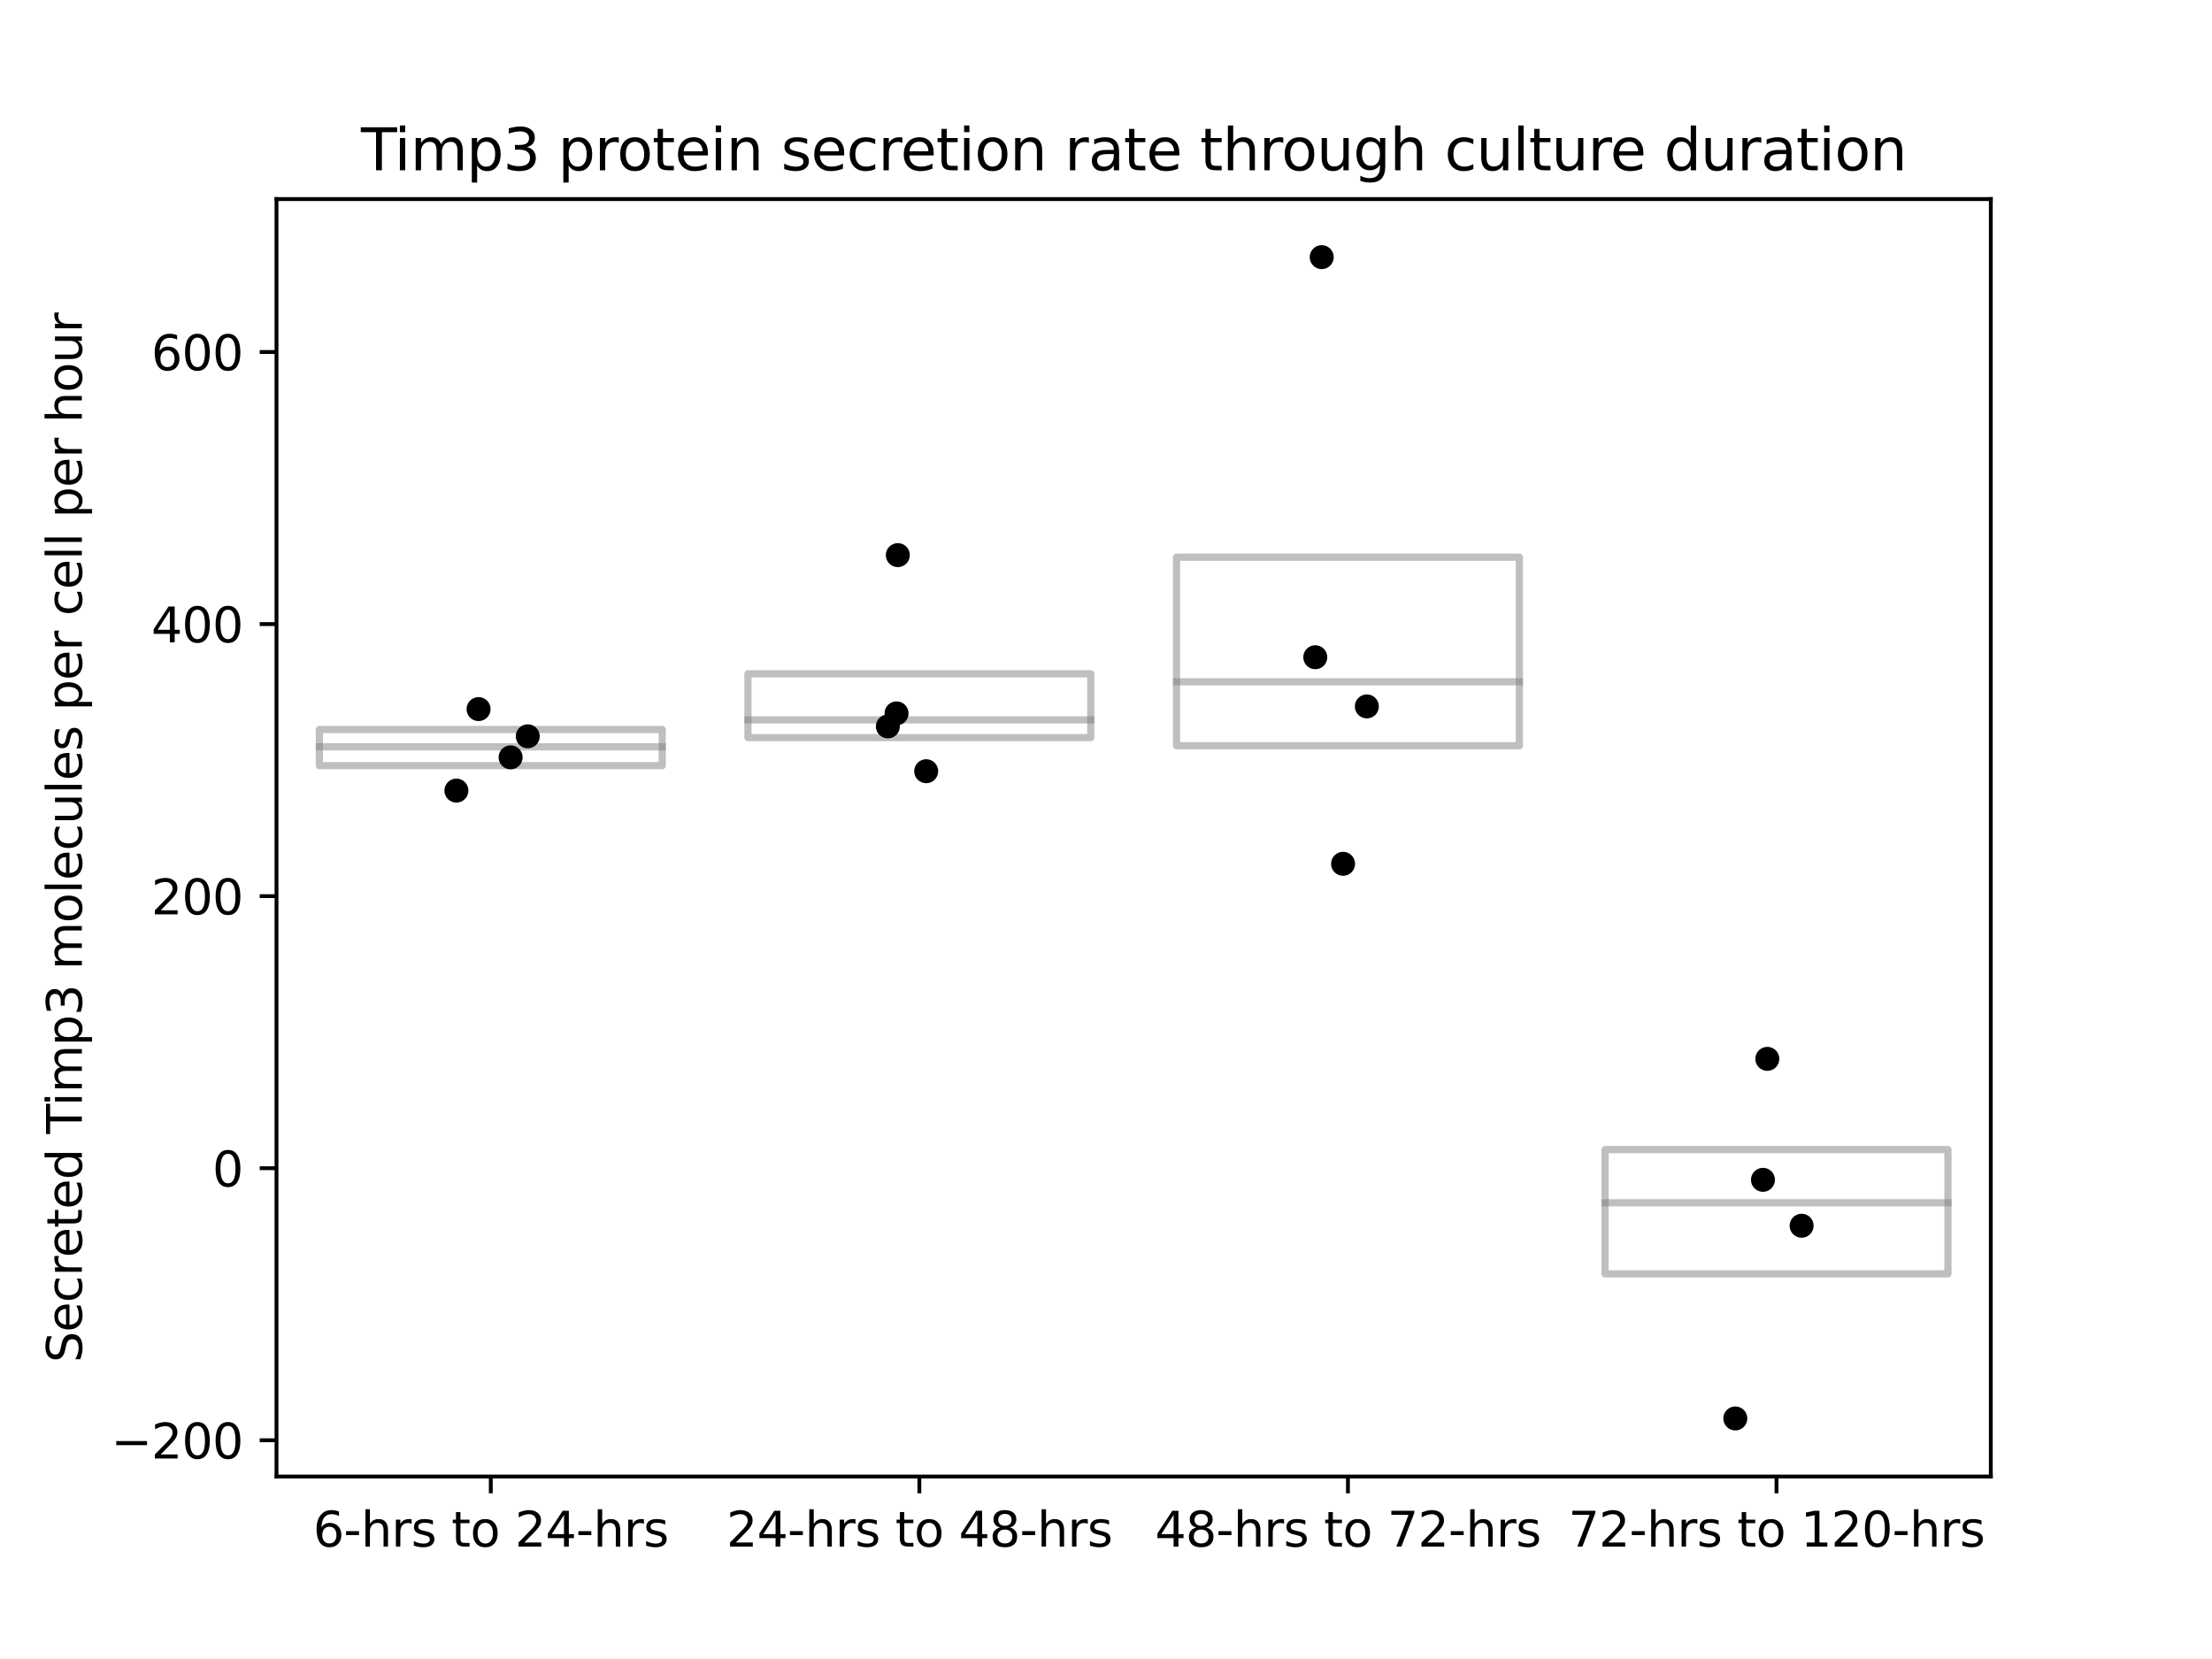 <?xml version="1.0" encoding="utf-8" standalone="no"?>
<!DOCTYPE svg PUBLIC "-//W3C//DTD SVG 1.1//EN"
  "http://www.w3.org/Graphics/SVG/1.1/DTD/svg11.dtd">
<svg xmlns:xlink="http://www.w3.org/1999/xlink" width="460.8pt" height="345.6pt" viewBox="0 0 460.8 345.6" xmlns="http://www.w3.org/2000/svg" version="1.1">
 <defs>
  <style type="text/css">*{stroke-linejoin: round; stroke-linecap: butt}</style>
 </defs>
 <g id="figure_1">
  <g id="patch_1">
   <path d="M 0 345.6 
L 460.8 345.6 
L 460.8 0 
L 0 0 
z
" style="fill: #ffffff"/>
  </g>
  <g id="axes_1">
   <g id="patch_2">
    <path d="M 57.6 307.584 
L 414.72 307.584 
L 414.72 41.472 
L 57.6 41.472 
z
" style="fill: #ffffff"/>
   </g>
   <g id="patch_3">
    <path d="M 66.528 159.501 
L 137.952 159.501 
L 137.952 151.966 
L 66.528 151.966 
L 66.528 159.501 
z
" clip-path="url(#p2b9ea37a26)" style="fill: #ffffff; opacity: 0.5; stroke: #808080; stroke-width: 1.5; stroke-linejoin: miter"/>
   </g>
   <g id="patch_4">
    <path d="M 155.808 153.658 
L 227.232 153.658 
L 227.232 140.368 
L 155.808 140.368 
L 155.808 153.658 
z
" clip-path="url(#p2b9ea37a26)" style="fill: #ffffff; opacity: 0.5; stroke: #808080; stroke-width: 1.5; stroke-linejoin: miter"/>
   </g>
   <g id="patch_5">
    <path d="M 245.088 155.357 
L 316.512 155.357 
L 316.512 116.076 
L 245.088 116.076 
L 245.088 155.357 
z
" clip-path="url(#p2b9ea37a26)" style="fill: #ffffff; opacity: 0.5; stroke: #808080; stroke-width: 1.5; stroke-linejoin: miter"/>
   </g>
   <g id="patch_6">
    <path d="M 334.368 265.377 
L 405.792 265.377 
L 405.792 239.48 
L 334.368 239.48 
L 334.368 265.377 
z
" clip-path="url(#p2b9ea37a26)" style="fill: #ffffff; opacity: 0.5; stroke: #808080; stroke-width: 1.5; stroke-linejoin: miter"/>
   </g>
   <g id="matplotlib.axis_1">
    <g id="xtick_1">
     <g id="line2d_1">
      <defs>
       <path id="me317aea236" d="M 0 0 
L 0 3.5 
" style="stroke: #000000; stroke-width: 0.8"/>
      </defs>
      <g>
       <use xlink:href="#me317aea236" x="102.24" y="307.584" style="stroke: #000000; stroke-width: 0.8"/>
      </g>
     </g>
     <g id="text_1">
      <!-- 6-hrs to 24-hrs -->
      <g transform="translate(65.233 322.182)scale(0.1 -0.1)">
       <defs>
        <path id="DejaVuSans-36" d="M 2113 2584 
Q 1688 2584 1439 2293 
Q 1191 2003 1191 1497 
Q 1191 994 1439 701 
Q 1688 409 2113 409 
Q 2538 409 2786 701 
Q 3034 994 3034 1497 
Q 3034 2003 2786 2293 
Q 2538 2584 2113 2584 
z
M 3366 4563 
L 3366 3988 
Q 3128 4100 2886 4159 
Q 2644 4219 2406 4219 
Q 1781 4219 1451 3797 
Q 1122 3375 1075 2522 
Q 1259 2794 1537 2939 
Q 1816 3084 2150 3084 
Q 2853 3084 3261 2657 
Q 3669 2231 3669 1497 
Q 3669 778 3244 343 
Q 2819 -91 2113 -91 
Q 1303 -91 875 529 
Q 447 1150 447 2328 
Q 447 3434 972 4092 
Q 1497 4750 2381 4750 
Q 2619 4750 2861 4703 
Q 3103 4656 3366 4563 
z
" transform="scale(0.016)"/>
        <path id="DejaVuSans-2d" d="M 313 2009 
L 1997 2009 
L 1997 1497 
L 313 1497 
L 313 2009 
z
" transform="scale(0.016)"/>
        <path id="DejaVuSans-68" d="M 3513 2113 
L 3513 0 
L 2938 0 
L 2938 2094 
Q 2938 2591 2744 2837 
Q 2550 3084 2163 3084 
Q 1697 3084 1428 2787 
Q 1159 2491 1159 1978 
L 1159 0 
L 581 0 
L 581 4863 
L 1159 4863 
L 1159 2956 
Q 1366 3272 1645 3428 
Q 1925 3584 2291 3584 
Q 2894 3584 3203 3211 
Q 3513 2838 3513 2113 
z
" transform="scale(0.016)"/>
        <path id="DejaVuSans-72" d="M 2631 2963 
Q 2534 3019 2420 3045 
Q 2306 3072 2169 3072 
Q 1681 3072 1420 2755 
Q 1159 2438 1159 1844 
L 1159 0 
L 581 0 
L 581 3500 
L 1159 3500 
L 1159 2956 
Q 1341 3275 1631 3429 
Q 1922 3584 2338 3584 
Q 2397 3584 2469 3576 
Q 2541 3569 2628 3553 
L 2631 2963 
z
" transform="scale(0.016)"/>
        <path id="DejaVuSans-73" d="M 2834 3397 
L 2834 2853 
Q 2591 2978 2328 3040 
Q 2066 3103 1784 3103 
Q 1356 3103 1142 2972 
Q 928 2841 928 2578 
Q 928 2378 1081 2264 
Q 1234 2150 1697 2047 
L 1894 2003 
Q 2506 1872 2764 1633 
Q 3022 1394 3022 966 
Q 3022 478 2636 193 
Q 2250 -91 1575 -91 
Q 1294 -91 989 -36 
Q 684 19 347 128 
L 347 722 
Q 666 556 975 473 
Q 1284 391 1588 391 
Q 1994 391 2212 530 
Q 2431 669 2431 922 
Q 2431 1156 2273 1281 
Q 2116 1406 1581 1522 
L 1381 1569 
Q 847 1681 609 1914 
Q 372 2147 372 2553 
Q 372 3047 722 3315 
Q 1072 3584 1716 3584 
Q 2034 3584 2315 3537 
Q 2597 3491 2834 3397 
z
" transform="scale(0.016)"/>
        <path id="DejaVuSans-20" transform="scale(0.016)"/>
        <path id="DejaVuSans-74" d="M 1172 4494 
L 1172 3500 
L 2356 3500 
L 2356 3053 
L 1172 3053 
L 1172 1153 
Q 1172 725 1289 603 
Q 1406 481 1766 481 
L 2356 481 
L 2356 0 
L 1766 0 
Q 1100 0 847 248 
Q 594 497 594 1153 
L 594 3053 
L 172 3053 
L 172 3500 
L 594 3500 
L 594 4494 
L 1172 4494 
z
" transform="scale(0.016)"/>
        <path id="DejaVuSans-6f" d="M 1959 3097 
Q 1497 3097 1228 2736 
Q 959 2375 959 1747 
Q 959 1119 1226 758 
Q 1494 397 1959 397 
Q 2419 397 2687 759 
Q 2956 1122 2956 1747 
Q 2956 2369 2687 2733 
Q 2419 3097 1959 3097 
z
M 1959 3584 
Q 2709 3584 3137 3096 
Q 3566 2609 3566 1747 
Q 3566 888 3137 398 
Q 2709 -91 1959 -91 
Q 1206 -91 779 398 
Q 353 888 353 1747 
Q 353 2609 779 3096 
Q 1206 3584 1959 3584 
z
" transform="scale(0.016)"/>
        <path id="DejaVuSans-32" d="M 1228 531 
L 3431 531 
L 3431 0 
L 469 0 
L 469 531 
Q 828 903 1448 1529 
Q 2069 2156 2228 2338 
Q 2531 2678 2651 2914 
Q 2772 3150 2772 3378 
Q 2772 3750 2511 3984 
Q 2250 4219 1831 4219 
Q 1534 4219 1204 4116 
Q 875 4013 500 3803 
L 500 4441 
Q 881 4594 1212 4672 
Q 1544 4750 1819 4750 
Q 2544 4750 2975 4387 
Q 3406 4025 3406 3419 
Q 3406 3131 3298 2873 
Q 3191 2616 2906 2266 
Q 2828 2175 2409 1742 
Q 1991 1309 1228 531 
z
" transform="scale(0.016)"/>
        <path id="DejaVuSans-34" d="M 2419 4116 
L 825 1625 
L 2419 1625 
L 2419 4116 
z
M 2253 4666 
L 3047 4666 
L 3047 1625 
L 3713 1625 
L 3713 1100 
L 3047 1100 
L 3047 0 
L 2419 0 
L 2419 1100 
L 313 1100 
L 313 1709 
L 2253 4666 
z
" transform="scale(0.016)"/>
       </defs>
       <use xlink:href="#DejaVuSans-36"/>
       <use xlink:href="#DejaVuSans-2d" x="63.623"/>
       <use xlink:href="#DejaVuSans-68" x="99.707"/>
       <use xlink:href="#DejaVuSans-72" x="163.086"/>
       <use xlink:href="#DejaVuSans-73" x="204.199"/>
       <use xlink:href="#DejaVuSans-20" x="256.299"/>
       <use xlink:href="#DejaVuSans-74" x="288.086"/>
       <use xlink:href="#DejaVuSans-6f" x="327.295"/>
       <use xlink:href="#DejaVuSans-20" x="388.477"/>
       <use xlink:href="#DejaVuSans-32" x="420.264"/>
       <use xlink:href="#DejaVuSans-34" x="483.887"/>
       <use xlink:href="#DejaVuSans-2d" x="547.51"/>
       <use xlink:href="#DejaVuSans-68" x="583.594"/>
       <use xlink:href="#DejaVuSans-72" x="646.973"/>
       <use xlink:href="#DejaVuSans-73" x="688.086"/>
      </g>
     </g>
    </g>
    <g id="xtick_2">
     <g id="line2d_2">
      <g>
       <use xlink:href="#me317aea236" x="191.52" y="307.584" style="stroke: #000000; stroke-width: 0.8"/>
      </g>
     </g>
     <g id="text_2">
      <!-- 24-hrs to 48-hrs -->
      <g transform="translate(151.332 322.182)scale(0.1 -0.1)">
       <defs>
        <path id="DejaVuSans-38" d="M 2034 2216 
Q 1584 2216 1326 1975 
Q 1069 1734 1069 1313 
Q 1069 891 1326 650 
Q 1584 409 2034 409 
Q 2484 409 2743 651 
Q 3003 894 3003 1313 
Q 3003 1734 2745 1975 
Q 2488 2216 2034 2216 
z
M 1403 2484 
Q 997 2584 770 2862 
Q 544 3141 544 3541 
Q 544 4100 942 4425 
Q 1341 4750 2034 4750 
Q 2731 4750 3128 4425 
Q 3525 4100 3525 3541 
Q 3525 3141 3298 2862 
Q 3072 2584 2669 2484 
Q 3125 2378 3379 2068 
Q 3634 1759 3634 1313 
Q 3634 634 3220 271 
Q 2806 -91 2034 -91 
Q 1263 -91 848 271 
Q 434 634 434 1313 
Q 434 1759 690 2068 
Q 947 2378 1403 2484 
z
M 1172 3481 
Q 1172 3119 1398 2916 
Q 1625 2713 2034 2713 
Q 2441 2713 2670 2916 
Q 2900 3119 2900 3481 
Q 2900 3844 2670 4047 
Q 2441 4250 2034 4250 
Q 1625 4250 1398 4047 
Q 1172 3844 1172 3481 
z
" transform="scale(0.016)"/>
       </defs>
       <use xlink:href="#DejaVuSans-32"/>
       <use xlink:href="#DejaVuSans-34" x="63.623"/>
       <use xlink:href="#DejaVuSans-2d" x="127.246"/>
       <use xlink:href="#DejaVuSans-68" x="163.33"/>
       <use xlink:href="#DejaVuSans-72" x="226.709"/>
       <use xlink:href="#DejaVuSans-73" x="267.822"/>
       <use xlink:href="#DejaVuSans-20" x="319.922"/>
       <use xlink:href="#DejaVuSans-74" x="351.709"/>
       <use xlink:href="#DejaVuSans-6f" x="390.918"/>
       <use xlink:href="#DejaVuSans-20" x="452.1"/>
       <use xlink:href="#DejaVuSans-34" x="483.887"/>
       <use xlink:href="#DejaVuSans-38" x="547.51"/>
       <use xlink:href="#DejaVuSans-2d" x="611.133"/>
       <use xlink:href="#DejaVuSans-68" x="647.217"/>
       <use xlink:href="#DejaVuSans-72" x="710.596"/>
       <use xlink:href="#DejaVuSans-73" x="751.709"/>
      </g>
     </g>
    </g>
    <g id="xtick_3">
     <g id="line2d_3">
      <g>
       <use xlink:href="#me317aea236" x="280.8" y="307.584" style="stroke: #000000; stroke-width: 0.8"/>
      </g>
     </g>
     <g id="text_3">
      <!-- 48-hrs to 72-hrs -->
      <g transform="translate(240.612 322.182)scale(0.1 -0.1)">
       <defs>
        <path id="DejaVuSans-37" d="M 525 4666 
L 3525 4666 
L 3525 4397 
L 1831 0 
L 1172 0 
L 2766 4134 
L 525 4134 
L 525 4666 
z
" transform="scale(0.016)"/>
       </defs>
       <use xlink:href="#DejaVuSans-34"/>
       <use xlink:href="#DejaVuSans-38" x="63.623"/>
       <use xlink:href="#DejaVuSans-2d" x="127.246"/>
       <use xlink:href="#DejaVuSans-68" x="163.33"/>
       <use xlink:href="#DejaVuSans-72" x="226.709"/>
       <use xlink:href="#DejaVuSans-73" x="267.822"/>
       <use xlink:href="#DejaVuSans-20" x="319.922"/>
       <use xlink:href="#DejaVuSans-74" x="351.709"/>
       <use xlink:href="#DejaVuSans-6f" x="390.918"/>
       <use xlink:href="#DejaVuSans-20" x="452.1"/>
       <use xlink:href="#DejaVuSans-37" x="483.887"/>
       <use xlink:href="#DejaVuSans-32" x="547.51"/>
       <use xlink:href="#DejaVuSans-2d" x="611.133"/>
       <use xlink:href="#DejaVuSans-68" x="647.217"/>
       <use xlink:href="#DejaVuSans-72" x="710.596"/>
       <use xlink:href="#DejaVuSans-73" x="751.709"/>
      </g>
     </g>
    </g>
    <g id="xtick_4">
     <g id="line2d_4">
      <g>
       <use xlink:href="#me317aea236" x="370.08" y="307.584" style="stroke: #000000; stroke-width: 0.8"/>
      </g>
     </g>
     <g id="text_4">
      <!-- 72-hrs to 120-hrs -->
      <g transform="translate(326.71 322.182)scale(0.1 -0.1)">
       <defs>
        <path id="DejaVuSans-31" d="M 794 531 
L 1825 531 
L 1825 4091 
L 703 3866 
L 703 4441 
L 1819 4666 
L 2450 4666 
L 2450 531 
L 3481 531 
L 3481 0 
L 794 0 
L 794 531 
z
" transform="scale(0.016)"/>
        <path id="DejaVuSans-30" d="M 2034 4250 
Q 1547 4250 1301 3770 
Q 1056 3291 1056 2328 
Q 1056 1369 1301 889 
Q 1547 409 2034 409 
Q 2525 409 2770 889 
Q 3016 1369 3016 2328 
Q 3016 3291 2770 3770 
Q 2525 4250 2034 4250 
z
M 2034 4750 
Q 2819 4750 3233 4129 
Q 3647 3509 3647 2328 
Q 3647 1150 3233 529 
Q 2819 -91 2034 -91 
Q 1250 -91 836 529 
Q 422 1150 422 2328 
Q 422 3509 836 4129 
Q 1250 4750 2034 4750 
z
" transform="scale(0.016)"/>
       </defs>
       <use xlink:href="#DejaVuSans-37"/>
       <use xlink:href="#DejaVuSans-32" x="63.623"/>
       <use xlink:href="#DejaVuSans-2d" x="127.246"/>
       <use xlink:href="#DejaVuSans-68" x="163.33"/>
       <use xlink:href="#DejaVuSans-72" x="226.709"/>
       <use xlink:href="#DejaVuSans-73" x="267.822"/>
       <use xlink:href="#DejaVuSans-20" x="319.922"/>
       <use xlink:href="#DejaVuSans-74" x="351.709"/>
       <use xlink:href="#DejaVuSans-6f" x="390.918"/>
       <use xlink:href="#DejaVuSans-20" x="452.1"/>
       <use xlink:href="#DejaVuSans-31" x="483.887"/>
       <use xlink:href="#DejaVuSans-32" x="547.51"/>
       <use xlink:href="#DejaVuSans-30" x="611.133"/>
       <use xlink:href="#DejaVuSans-2d" x="674.756"/>
       <use xlink:href="#DejaVuSans-68" x="710.84"/>
       <use xlink:href="#DejaVuSans-72" x="774.219"/>
       <use xlink:href="#DejaVuSans-73" x="815.332"/>
      </g>
     </g>
    </g>
   </g>
   <g id="matplotlib.axis_2">
    <g id="ytick_1">
     <g id="line2d_5">
      <defs>
       <path id="mfad34c7847" d="M 0 0 
L -3.5 0 
" style="stroke: #000000; stroke-width: 0.8"/>
      </defs>
      <g>
       <use xlink:href="#mfad34c7847" x="57.6" y="300.037" style="stroke: #000000; stroke-width: 0.8"/>
      </g>
     </g>
     <g id="text_5">
      <!-- −200 -->
      <g transform="translate(23.133 303.837)scale(0.1 -0.1)">
       <defs>
        <path id="DejaVuSans-2212" d="M 678 2272 
L 4684 2272 
L 4684 1741 
L 678 1741 
L 678 2272 
z
" transform="scale(0.016)"/>
       </defs>
       <use xlink:href="#DejaVuSans-2212"/>
       <use xlink:href="#DejaVuSans-32" x="83.789"/>
       <use xlink:href="#DejaVuSans-30" x="147.412"/>
       <use xlink:href="#DejaVuSans-30" x="211.035"/>
      </g>
     </g>
    </g>
    <g id="ytick_2">
     <g id="line2d_6">
      <g>
       <use xlink:href="#mfad34c7847" x="57.6" y="243.36" style="stroke: #000000; stroke-width: 0.8"/>
      </g>
     </g>
     <g id="text_6">
      <!-- 0 -->
      <g transform="translate(44.237 247.159)scale(0.1 -0.1)">
       <use xlink:href="#DejaVuSans-30"/>
      </g>
     </g>
    </g>
    <g id="ytick_3">
     <g id="line2d_7">
      <g>
       <use xlink:href="#mfad34c7847" x="57.6" y="186.683" style="stroke: #000000; stroke-width: 0.8"/>
      </g>
     </g>
     <g id="text_7">
      <!-- 200 -->
      <g transform="translate(31.512 190.482)scale(0.1 -0.1)">
       <use xlink:href="#DejaVuSans-32"/>
       <use xlink:href="#DejaVuSans-30" x="63.623"/>
       <use xlink:href="#DejaVuSans-30" x="127.246"/>
      </g>
     </g>
    </g>
    <g id="ytick_4">
     <g id="line2d_8">
      <g>
       <use xlink:href="#mfad34c7847" x="57.6" y="130.006" style="stroke: #000000; stroke-width: 0.8"/>
      </g>
     </g>
     <g id="text_8">
      <!-- 400 -->
      <g transform="translate(31.512 133.805)scale(0.1 -0.1)">
       <use xlink:href="#DejaVuSans-34"/>
       <use xlink:href="#DejaVuSans-30" x="63.623"/>
       <use xlink:href="#DejaVuSans-30" x="127.246"/>
      </g>
     </g>
    </g>
    <g id="ytick_5">
     <g id="line2d_9">
      <g>
       <use xlink:href="#mfad34c7847" x="57.6" y="73.328" style="stroke: #000000; stroke-width: 0.8"/>
      </g>
     </g>
     <g id="text_9">
      <!-- 600 -->
      <g transform="translate(31.512 77.128)scale(0.1 -0.1)">
       <use xlink:href="#DejaVuSans-36"/>
       <use xlink:href="#DejaVuSans-30" x="63.623"/>
       <use xlink:href="#DejaVuSans-30" x="127.246"/>
      </g>
     </g>
    </g>
    <g id="text_10">
     <!-- Secreted Timp3 molecules per cell per hour -->
     <g transform="translate(17.053 283.858)rotate(-90)scale(0.1 -0.1)">
      <defs>
       <path id="DejaVuSans-53" d="M 3425 4513 
L 3425 3897 
Q 3066 4069 2747 4153 
Q 2428 4238 2131 4238 
Q 1616 4238 1336 4038 
Q 1056 3838 1056 3469 
Q 1056 3159 1242 3001 
Q 1428 2844 1947 2747 
L 2328 2669 
Q 3034 2534 3370 2195 
Q 3706 1856 3706 1288 
Q 3706 609 3251 259 
Q 2797 -91 1919 -91 
Q 1588 -91 1214 -16 
Q 841 59 441 206 
L 441 856 
Q 825 641 1194 531 
Q 1563 422 1919 422 
Q 2459 422 2753 634 
Q 3047 847 3047 1241 
Q 3047 1584 2836 1778 
Q 2625 1972 2144 2069 
L 1759 2144 
Q 1053 2284 737 2584 
Q 422 2884 422 3419 
Q 422 4038 858 4394 
Q 1294 4750 2059 4750 
Q 2388 4750 2728 4690 
Q 3069 4631 3425 4513 
z
" transform="scale(0.016)"/>
       <path id="DejaVuSans-65" d="M 3597 1894 
L 3597 1613 
L 953 1613 
Q 991 1019 1311 708 
Q 1631 397 2203 397 
Q 2534 397 2845 478 
Q 3156 559 3463 722 
L 3463 178 
Q 3153 47 2828 -22 
Q 2503 -91 2169 -91 
Q 1331 -91 842 396 
Q 353 884 353 1716 
Q 353 2575 817 3079 
Q 1281 3584 2069 3584 
Q 2775 3584 3186 3129 
Q 3597 2675 3597 1894 
z
M 3022 2063 
Q 3016 2534 2758 2815 
Q 2500 3097 2075 3097 
Q 1594 3097 1305 2825 
Q 1016 2553 972 2059 
L 3022 2063 
z
" transform="scale(0.016)"/>
       <path id="DejaVuSans-63" d="M 3122 3366 
L 3122 2828 
Q 2878 2963 2633 3030 
Q 2388 3097 2138 3097 
Q 1578 3097 1268 2742 
Q 959 2388 959 1747 
Q 959 1106 1268 751 
Q 1578 397 2138 397 
Q 2388 397 2633 464 
Q 2878 531 3122 666 
L 3122 134 
Q 2881 22 2623 -34 
Q 2366 -91 2075 -91 
Q 1284 -91 818 406 
Q 353 903 353 1747 
Q 353 2603 823 3093 
Q 1294 3584 2113 3584 
Q 2378 3584 2631 3529 
Q 2884 3475 3122 3366 
z
" transform="scale(0.016)"/>
       <path id="DejaVuSans-64" d="M 2906 2969 
L 2906 4863 
L 3481 4863 
L 3481 0 
L 2906 0 
L 2906 525 
Q 2725 213 2448 61 
Q 2172 -91 1784 -91 
Q 1150 -91 751 415 
Q 353 922 353 1747 
Q 353 2572 751 3078 
Q 1150 3584 1784 3584 
Q 2172 3584 2448 3432 
Q 2725 3281 2906 2969 
z
M 947 1747 
Q 947 1113 1208 752 
Q 1469 391 1925 391 
Q 2381 391 2643 752 
Q 2906 1113 2906 1747 
Q 2906 2381 2643 2742 
Q 2381 3103 1925 3103 
Q 1469 3103 1208 2742 
Q 947 2381 947 1747 
z
" transform="scale(0.016)"/>
       <path id="DejaVuSans-54" d="M -19 4666 
L 3928 4666 
L 3928 4134 
L 2272 4134 
L 2272 0 
L 1638 0 
L 1638 4134 
L -19 4134 
L -19 4666 
z
" transform="scale(0.016)"/>
       <path id="DejaVuSans-69" d="M 603 3500 
L 1178 3500 
L 1178 0 
L 603 0 
L 603 3500 
z
M 603 4863 
L 1178 4863 
L 1178 4134 
L 603 4134 
L 603 4863 
z
" transform="scale(0.016)"/>
       <path id="DejaVuSans-6d" d="M 3328 2828 
Q 3544 3216 3844 3400 
Q 4144 3584 4550 3584 
Q 5097 3584 5394 3201 
Q 5691 2819 5691 2113 
L 5691 0 
L 5113 0 
L 5113 2094 
Q 5113 2597 4934 2840 
Q 4756 3084 4391 3084 
Q 3944 3084 3684 2787 
Q 3425 2491 3425 1978 
L 3425 0 
L 2847 0 
L 2847 2094 
Q 2847 2600 2669 2842 
Q 2491 3084 2119 3084 
Q 1678 3084 1418 2786 
Q 1159 2488 1159 1978 
L 1159 0 
L 581 0 
L 581 3500 
L 1159 3500 
L 1159 2956 
Q 1356 3278 1631 3431 
Q 1906 3584 2284 3584 
Q 2666 3584 2933 3390 
Q 3200 3197 3328 2828 
z
" transform="scale(0.016)"/>
       <path id="DejaVuSans-70" d="M 1159 525 
L 1159 -1331 
L 581 -1331 
L 581 3500 
L 1159 3500 
L 1159 2969 
Q 1341 3281 1617 3432 
Q 1894 3584 2278 3584 
Q 2916 3584 3314 3078 
Q 3713 2572 3713 1747 
Q 3713 922 3314 415 
Q 2916 -91 2278 -91 
Q 1894 -91 1617 61 
Q 1341 213 1159 525 
z
M 3116 1747 
Q 3116 2381 2855 2742 
Q 2594 3103 2138 3103 
Q 1681 3103 1420 2742 
Q 1159 2381 1159 1747 
Q 1159 1113 1420 752 
Q 1681 391 2138 391 
Q 2594 391 2855 752 
Q 3116 1113 3116 1747 
z
" transform="scale(0.016)"/>
       <path id="DejaVuSans-33" d="M 2597 2516 
Q 3050 2419 3304 2112 
Q 3559 1806 3559 1356 
Q 3559 666 3084 287 
Q 2609 -91 1734 -91 
Q 1441 -91 1130 -33 
Q 819 25 488 141 
L 488 750 
Q 750 597 1062 519 
Q 1375 441 1716 441 
Q 2309 441 2620 675 
Q 2931 909 2931 1356 
Q 2931 1769 2642 2001 
Q 2353 2234 1838 2234 
L 1294 2234 
L 1294 2753 
L 1863 2753 
Q 2328 2753 2575 2939 
Q 2822 3125 2822 3475 
Q 2822 3834 2567 4026 
Q 2313 4219 1838 4219 
Q 1578 4219 1281 4162 
Q 984 4106 628 3988 
L 628 4550 
Q 988 4650 1302 4700 
Q 1616 4750 1894 4750 
Q 2613 4750 3031 4423 
Q 3450 4097 3450 3541 
Q 3450 3153 3228 2886 
Q 3006 2619 2597 2516 
z
" transform="scale(0.016)"/>
       <path id="DejaVuSans-6c" d="M 603 4863 
L 1178 4863 
L 1178 0 
L 603 0 
L 603 4863 
z
" transform="scale(0.016)"/>
       <path id="DejaVuSans-75" d="M 544 1381 
L 544 3500 
L 1119 3500 
L 1119 1403 
Q 1119 906 1312 657 
Q 1506 409 1894 409 
Q 2359 409 2629 706 
Q 2900 1003 2900 1516 
L 2900 3500 
L 3475 3500 
L 3475 0 
L 2900 0 
L 2900 538 
Q 2691 219 2414 64 
Q 2138 -91 1772 -91 
Q 1169 -91 856 284 
Q 544 659 544 1381 
z
M 1991 3584 
L 1991 3584 
z
" transform="scale(0.016)"/>
      </defs>
      <use xlink:href="#DejaVuSans-53"/>
      <use xlink:href="#DejaVuSans-65" x="63.477"/>
      <use xlink:href="#DejaVuSans-63" x="125"/>
      <use xlink:href="#DejaVuSans-72" x="179.98"/>
      <use xlink:href="#DejaVuSans-65" x="218.844"/>
      <use xlink:href="#DejaVuSans-74" x="280.367"/>
      <use xlink:href="#DejaVuSans-65" x="319.576"/>
      <use xlink:href="#DejaVuSans-64" x="381.1"/>
      <use xlink:href="#DejaVuSans-20" x="444.576"/>
      <use xlink:href="#DejaVuSans-54" x="476.363"/>
      <use xlink:href="#DejaVuSans-69" x="534.322"/>
      <use xlink:href="#DejaVuSans-6d" x="562.105"/>
      <use xlink:href="#DejaVuSans-70" x="659.518"/>
      <use xlink:href="#DejaVuSans-33" x="722.994"/>
      <use xlink:href="#DejaVuSans-20" x="786.617"/>
      <use xlink:href="#DejaVuSans-6d" x="818.404"/>
      <use xlink:href="#DejaVuSans-6f" x="915.816"/>
      <use xlink:href="#DejaVuSans-6c" x="976.998"/>
      <use xlink:href="#DejaVuSans-65" x="1004.781"/>
      <use xlink:href="#DejaVuSans-63" x="1066.305"/>
      <use xlink:href="#DejaVuSans-75" x="1121.285"/>
      <use xlink:href="#DejaVuSans-6c" x="1184.664"/>
      <use xlink:href="#DejaVuSans-65" x="1212.447"/>
      <use xlink:href="#DejaVuSans-73" x="1273.971"/>
      <use xlink:href="#DejaVuSans-20" x="1326.07"/>
      <use xlink:href="#DejaVuSans-70" x="1357.857"/>
      <use xlink:href="#DejaVuSans-65" x="1421.334"/>
      <use xlink:href="#DejaVuSans-72" x="1482.857"/>
      <use xlink:href="#DejaVuSans-20" x="1523.971"/>
      <use xlink:href="#DejaVuSans-63" x="1555.758"/>
      <use xlink:href="#DejaVuSans-65" x="1610.738"/>
      <use xlink:href="#DejaVuSans-6c" x="1672.262"/>
      <use xlink:href="#DejaVuSans-6c" x="1700.045"/>
      <use xlink:href="#DejaVuSans-20" x="1727.828"/>
      <use xlink:href="#DejaVuSans-70" x="1759.615"/>
      <use xlink:href="#DejaVuSans-65" x="1823.092"/>
      <use xlink:href="#DejaVuSans-72" x="1884.615"/>
      <use xlink:href="#DejaVuSans-20" x="1925.729"/>
      <use xlink:href="#DejaVuSans-68" x="1957.516"/>
      <use xlink:href="#DejaVuSans-6f" x="2020.895"/>
      <use xlink:href="#DejaVuSans-75" x="2082.076"/>
      <use xlink:href="#DejaVuSans-72" x="2145.455"/>
     </g>
    </g>
   </g>
   <g id="line2d_10">
    <path d="M 102.24 159.501 
L 102.24 164.697 
" clip-path="url(#p2b9ea37a26)" style="fill: none; stroke: #000000; stroke-opacity: 0; stroke-width: 1.5; stroke-linecap: square"/>
   </g>
   <g id="line2d_11">
    <path d="M 102.24 151.966 
L 102.24 147.718 
" clip-path="url(#p2b9ea37a26)" style="fill: none; stroke: #000000; stroke-opacity: 0; stroke-width: 1.5; stroke-linecap: square"/>
   </g>
   <g id="line2d_12">
    <path d="M 84.384 164.697 
L 120.096 164.697 
" clip-path="url(#p2b9ea37a26)" style="fill: none; stroke: #000000; stroke-opacity: 0; stroke-width: 1.5; stroke-linecap: square"/>
   </g>
   <g id="line2d_13">
    <path d="M 84.384 147.718 
L 120.096 147.718 
" clip-path="url(#p2b9ea37a26)" style="fill: none; stroke: #000000; stroke-opacity: 0; stroke-width: 1.5; stroke-linecap: square"/>
   </g>
   <g id="line2d_14"/>
   <g id="line2d_15">
    <path d="M 191.52 153.658 
L 191.52 160.659 
" clip-path="url(#p2b9ea37a26)" style="fill: none; stroke: #000000; stroke-opacity: 0; stroke-width: 1.5; stroke-linecap: square"/>
   </g>
   <g id="line2d_16">
    <path d="M 191.52 140.368 
L 191.52 140.368 
" clip-path="url(#p2b9ea37a26)" style="fill: none; stroke: #000000; stroke-opacity: 0; stroke-width: 1.5; stroke-linecap: square"/>
   </g>
   <g id="line2d_17">
    <path d="M 173.664 160.659 
L 209.376 160.659 
" clip-path="url(#p2b9ea37a26)" style="fill: none; stroke: #000000; stroke-opacity: 0; stroke-width: 1.5; stroke-linecap: square"/>
   </g>
   <g id="line2d_18">
    <path d="M 173.664 140.368 
L 209.376 140.368 
" clip-path="url(#p2b9ea37a26)" style="fill: none; stroke: #000000; stroke-opacity: 0; stroke-width: 1.5; stroke-linecap: square"/>
   </g>
   <g id="line2d_19"/>
   <g id="line2d_20">
    <path d="M 280.8 155.357 
L 280.8 179.946 
" clip-path="url(#p2b9ea37a26)" style="fill: none; stroke: #000000; stroke-opacity: 0; stroke-width: 1.5; stroke-linecap: square"/>
   </g>
   <g id="line2d_21">
    <path d="M 280.8 116.076 
L 280.8 116.076 
" clip-path="url(#p2b9ea37a26)" style="fill: none; stroke: #000000; stroke-opacity: 0; stroke-width: 1.5; stroke-linecap: square"/>
   </g>
   <g id="line2d_22">
    <path d="M 262.944 179.946 
L 298.656 179.946 
" clip-path="url(#p2b9ea37a26)" style="fill: none; stroke: #000000; stroke-opacity: 0; stroke-width: 1.5; stroke-linecap: square"/>
   </g>
   <g id="line2d_23">
    <path d="M 262.944 116.076 
L 298.656 116.076 
" clip-path="url(#p2b9ea37a26)" style="fill: none; stroke: #000000; stroke-opacity: 0; stroke-width: 1.5; stroke-linecap: square"/>
   </g>
   <g id="line2d_24"/>
   <g id="line2d_25">
    <path d="M 370.08 265.377 
L 370.08 295.488 
" clip-path="url(#p2b9ea37a26)" style="fill: none; stroke: #000000; stroke-opacity: 0; stroke-width: 1.5; stroke-linecap: square"/>
   </g>
   <g id="line2d_26">
    <path d="M 370.08 239.48 
L 370.08 220.581 
" clip-path="url(#p2b9ea37a26)" style="fill: none; stroke: #000000; stroke-opacity: 0; stroke-width: 1.5; stroke-linecap: square"/>
   </g>
   <g id="line2d_27">
    <path d="M 352.224 295.488 
L 387.936 295.488 
" clip-path="url(#p2b9ea37a26)" style="fill: none; stroke: #000000; stroke-opacity: 0; stroke-width: 1.5; stroke-linecap: square"/>
   </g>
   <g id="line2d_28">
    <path d="M 352.224 220.581 
L 387.936 220.581 
" clip-path="url(#p2b9ea37a26)" style="fill: none; stroke: #000000; stroke-opacity: 0; stroke-width: 1.5; stroke-linecap: square"/>
   </g>
   <g id="line2d_29"/>
   <g id="line2d_30">
    <path d="M 66.528 155.576 
L 137.952 155.576 
" clip-path="url(#p2b9ea37a26)" style="fill: none; stroke: #808080; stroke-opacity: 0.5; stroke-width: 1.5; stroke-linecap: square"/>
   </g>
   <g id="line2d_31">
    <path d="M 155.808 149.967 
L 227.232 149.967 
" clip-path="url(#p2b9ea37a26)" style="fill: none; stroke: #808080; stroke-opacity: 0.5; stroke-width: 1.5; stroke-linecap: square"/>
   </g>
   <g id="line2d_32">
    <path d="M 245.088 142.036 
L 316.512 142.036 
" clip-path="url(#p2b9ea37a26)" style="fill: none; stroke: #808080; stroke-opacity: 0.5; stroke-width: 1.5; stroke-linecap: square"/>
   </g>
   <g id="line2d_33">
    <path d="M 334.368 250.56 
L 405.792 250.56 
" clip-path="url(#p2b9ea37a26)" style="fill: none; stroke: #808080; stroke-opacity: 0.5; stroke-width: 1.5; stroke-linecap: square"/>
   </g>
   <g id="patch_7">
    <path d="M 57.6 307.584 
L 57.6 41.472 
" style="fill: none; stroke: #000000; stroke-width: 0.8; stroke-linejoin: miter; stroke-linecap: square"/>
   </g>
   <g id="patch_8">
    <path d="M 414.72 307.584 
L 414.72 41.472 
" style="fill: none; stroke: #000000; stroke-width: 0.8; stroke-linejoin: miter; stroke-linecap: square"/>
   </g>
   <g id="patch_9">
    <path d="M 57.6 307.584 
L 414.72 307.584 
" style="fill: none; stroke: #000000; stroke-width: 0.8; stroke-linejoin: miter; stroke-linecap: square"/>
   </g>
   <g id="patch_10">
    <path d="M 57.6 41.472 
L 414.72 41.472 
" style="fill: none; stroke: #000000; stroke-width: 0.8; stroke-linejoin: miter; stroke-linecap: square"/>
   </g>
   <g id="PathCollection_1">
    <defs>
     <path id="m815c726607" d="M 0 2.5 
C 0.663 2.5 1.299 2.237 1.768 1.768 
C 2.237 1.299 2.5 0.663 2.5 0 
C 2.5 -0.663 2.237 -1.299 1.768 -1.768 
C 1.299 -2.237 0.663 -2.5 0 -2.5 
C -0.663 -2.5 -1.299 -2.237 -1.768 -1.768 
C -2.237 -1.299 -2.5 -0.663 -2.5 0 
C -2.5 0.663 -2.237 1.299 -1.768 1.768 
C -1.299 2.237 -0.663 2.5 0 2.5 
z
"/>
    </defs>
    <g clip-path="url(#p2b9ea37a26)">
     <use xlink:href="#m815c726607" x="95.077" y="164.697"/>
     <use xlink:href="#m815c726607" x="109.944" y="153.383"/>
     <use xlink:href="#m815c726607" x="99.693" y="147.718"/>
     <use xlink:href="#m815c726607" x="106.369" y="157.769"/>
    </g>
   </g>
   <g id="PathCollection_2">
    <g clip-path="url(#p2b9ea37a26)">
     <use xlink:href="#m815c726607" x="186.765" y="148.61"/>
     <use xlink:href="#m815c726607" x="184.958" y="151.324"/>
     <use xlink:href="#m815c726607" x="187.031" y="115.643"/>
     <use xlink:href="#m815c726607" x="192.944" y="160.659"/>
    </g>
   </g>
   <g id="PathCollection_3">
    <g clip-path="url(#p2b9ea37a26)">
     <use xlink:href="#m815c726607" x="273.996" y="136.912"/>
     <use xlink:href="#m815c726607" x="279.784" y="179.946"/>
     <use xlink:href="#m815c726607" x="275.337" y="53.568"/>
     <use xlink:href="#m815c726607" x="284.738" y="147.16"/>
    </g>
   </g>
   <g id="PathCollection_4">
    <g clip-path="url(#p2b9ea37a26)">
     <use xlink:href="#m815c726607" x="361.497" y="295.488"/>
     <use xlink:href="#m815c726607" x="368.167" y="220.581"/>
     <use xlink:href="#m815c726607" x="375.309" y="255.34"/>
     <use xlink:href="#m815c726607" x="367.257" y="245.779"/>
    </g>
   </g>
   <g id="text_11">
    <!-- Timp3 protein secretion rate through culture duration -->
    <g transform="translate(75.192 35.472)scale(0.12 -0.12)">
     <defs>
      <path id="DejaVuSans-6e" d="M 3513 2113 
L 3513 0 
L 2938 0 
L 2938 2094 
Q 2938 2591 2744 2837 
Q 2550 3084 2163 3084 
Q 1697 3084 1428 2787 
Q 1159 2491 1159 1978 
L 1159 0 
L 581 0 
L 581 3500 
L 1159 3500 
L 1159 2956 
Q 1366 3272 1645 3428 
Q 1925 3584 2291 3584 
Q 2894 3584 3203 3211 
Q 3513 2838 3513 2113 
z
" transform="scale(0.016)"/>
      <path id="DejaVuSans-61" d="M 2194 1759 
Q 1497 1759 1228 1600 
Q 959 1441 959 1056 
Q 959 750 1161 570 
Q 1363 391 1709 391 
Q 2188 391 2477 730 
Q 2766 1069 2766 1631 
L 2766 1759 
L 2194 1759 
z
M 3341 1997 
L 3341 0 
L 2766 0 
L 2766 531 
Q 2569 213 2275 61 
Q 1981 -91 1556 -91 
Q 1019 -91 701 211 
Q 384 513 384 1019 
Q 384 1609 779 1909 
Q 1175 2209 1959 2209 
L 2766 2209 
L 2766 2266 
Q 2766 2663 2505 2880 
Q 2244 3097 1772 3097 
Q 1472 3097 1187 3025 
Q 903 2953 641 2809 
L 641 3341 
Q 956 3463 1253 3523 
Q 1550 3584 1831 3584 
Q 2591 3584 2966 3190 
Q 3341 2797 3341 1997 
z
" transform="scale(0.016)"/>
      <path id="DejaVuSans-67" d="M 2906 1791 
Q 2906 2416 2648 2759 
Q 2391 3103 1925 3103 
Q 1463 3103 1205 2759 
Q 947 2416 947 1791 
Q 947 1169 1205 825 
Q 1463 481 1925 481 
Q 2391 481 2648 825 
Q 2906 1169 2906 1791 
z
M 3481 434 
Q 3481 -459 3084 -895 
Q 2688 -1331 1869 -1331 
Q 1566 -1331 1297 -1286 
Q 1028 -1241 775 -1147 
L 775 -588 
Q 1028 -725 1275 -790 
Q 1522 -856 1778 -856 
Q 2344 -856 2625 -561 
Q 2906 -266 2906 331 
L 2906 616 
Q 2728 306 2450 153 
Q 2172 0 1784 0 
Q 1141 0 747 490 
Q 353 981 353 1791 
Q 353 2603 747 3093 
Q 1141 3584 1784 3584 
Q 2172 3584 2450 3431 
Q 2728 3278 2906 2969 
L 2906 3500 
L 3481 3500 
L 3481 434 
z
" transform="scale(0.016)"/>
     </defs>
     <use xlink:href="#DejaVuSans-54"/>
     <use xlink:href="#DejaVuSans-69" x="57.959"/>
     <use xlink:href="#DejaVuSans-6d" x="85.742"/>
     <use xlink:href="#DejaVuSans-70" x="183.154"/>
     <use xlink:href="#DejaVuSans-33" x="246.631"/>
     <use xlink:href="#DejaVuSans-20" x="310.254"/>
     <use xlink:href="#DejaVuSans-70" x="342.041"/>
     <use xlink:href="#DejaVuSans-72" x="405.518"/>
     <use xlink:href="#DejaVuSans-6f" x="444.381"/>
     <use xlink:href="#DejaVuSans-74" x="505.562"/>
     <use xlink:href="#DejaVuSans-65" x="544.771"/>
     <use xlink:href="#DejaVuSans-69" x="606.295"/>
     <use xlink:href="#DejaVuSans-6e" x="634.078"/>
     <use xlink:href="#DejaVuSans-20" x="697.457"/>
     <use xlink:href="#DejaVuSans-73" x="729.244"/>
     <use xlink:href="#DejaVuSans-65" x="781.344"/>
     <use xlink:href="#DejaVuSans-63" x="842.867"/>
     <use xlink:href="#DejaVuSans-72" x="897.848"/>
     <use xlink:href="#DejaVuSans-65" x="936.711"/>
     <use xlink:href="#DejaVuSans-74" x="998.234"/>
     <use xlink:href="#DejaVuSans-69" x="1037.443"/>
     <use xlink:href="#DejaVuSans-6f" x="1065.227"/>
     <use xlink:href="#DejaVuSans-6e" x="1126.408"/>
     <use xlink:href="#DejaVuSans-20" x="1189.787"/>
     <use xlink:href="#DejaVuSans-72" x="1221.574"/>
     <use xlink:href="#DejaVuSans-61" x="1262.688"/>
     <use xlink:href="#DejaVuSans-74" x="1323.967"/>
     <use xlink:href="#DejaVuSans-65" x="1363.176"/>
     <use xlink:href="#DejaVuSans-20" x="1424.699"/>
     <use xlink:href="#DejaVuSans-74" x="1456.486"/>
     <use xlink:href="#DejaVuSans-68" x="1495.695"/>
     <use xlink:href="#DejaVuSans-72" x="1559.074"/>
     <use xlink:href="#DejaVuSans-6f" x="1597.938"/>
     <use xlink:href="#DejaVuSans-75" x="1659.119"/>
     <use xlink:href="#DejaVuSans-67" x="1722.498"/>
     <use xlink:href="#DejaVuSans-68" x="1785.975"/>
     <use xlink:href="#DejaVuSans-20" x="1849.354"/>
     <use xlink:href="#DejaVuSans-63" x="1881.141"/>
     <use xlink:href="#DejaVuSans-75" x="1936.121"/>
     <use xlink:href="#DejaVuSans-6c" x="1999.5"/>
     <use xlink:href="#DejaVuSans-74" x="2027.283"/>
     <use xlink:href="#DejaVuSans-75" x="2066.492"/>
     <use xlink:href="#DejaVuSans-72" x="2129.871"/>
     <use xlink:href="#DejaVuSans-65" x="2168.734"/>
     <use xlink:href="#DejaVuSans-20" x="2230.258"/>
     <use xlink:href="#DejaVuSans-64" x="2262.045"/>
     <use xlink:href="#DejaVuSans-75" x="2325.521"/>
     <use xlink:href="#DejaVuSans-72" x="2388.9"/>
     <use xlink:href="#DejaVuSans-61" x="2430.014"/>
     <use xlink:href="#DejaVuSans-74" x="2491.293"/>
     <use xlink:href="#DejaVuSans-69" x="2530.502"/>
     <use xlink:href="#DejaVuSans-6f" x="2558.285"/>
     <use xlink:href="#DejaVuSans-6e" x="2619.467"/>
    </g>
   </g>
  </g>
 </g>
 <defs>
  <clipPath id="p2b9ea37a26">
   <rect x="57.6" y="41.472" width="357.12" height="266.112"/>
  </clipPath>
 </defs>
</svg>
